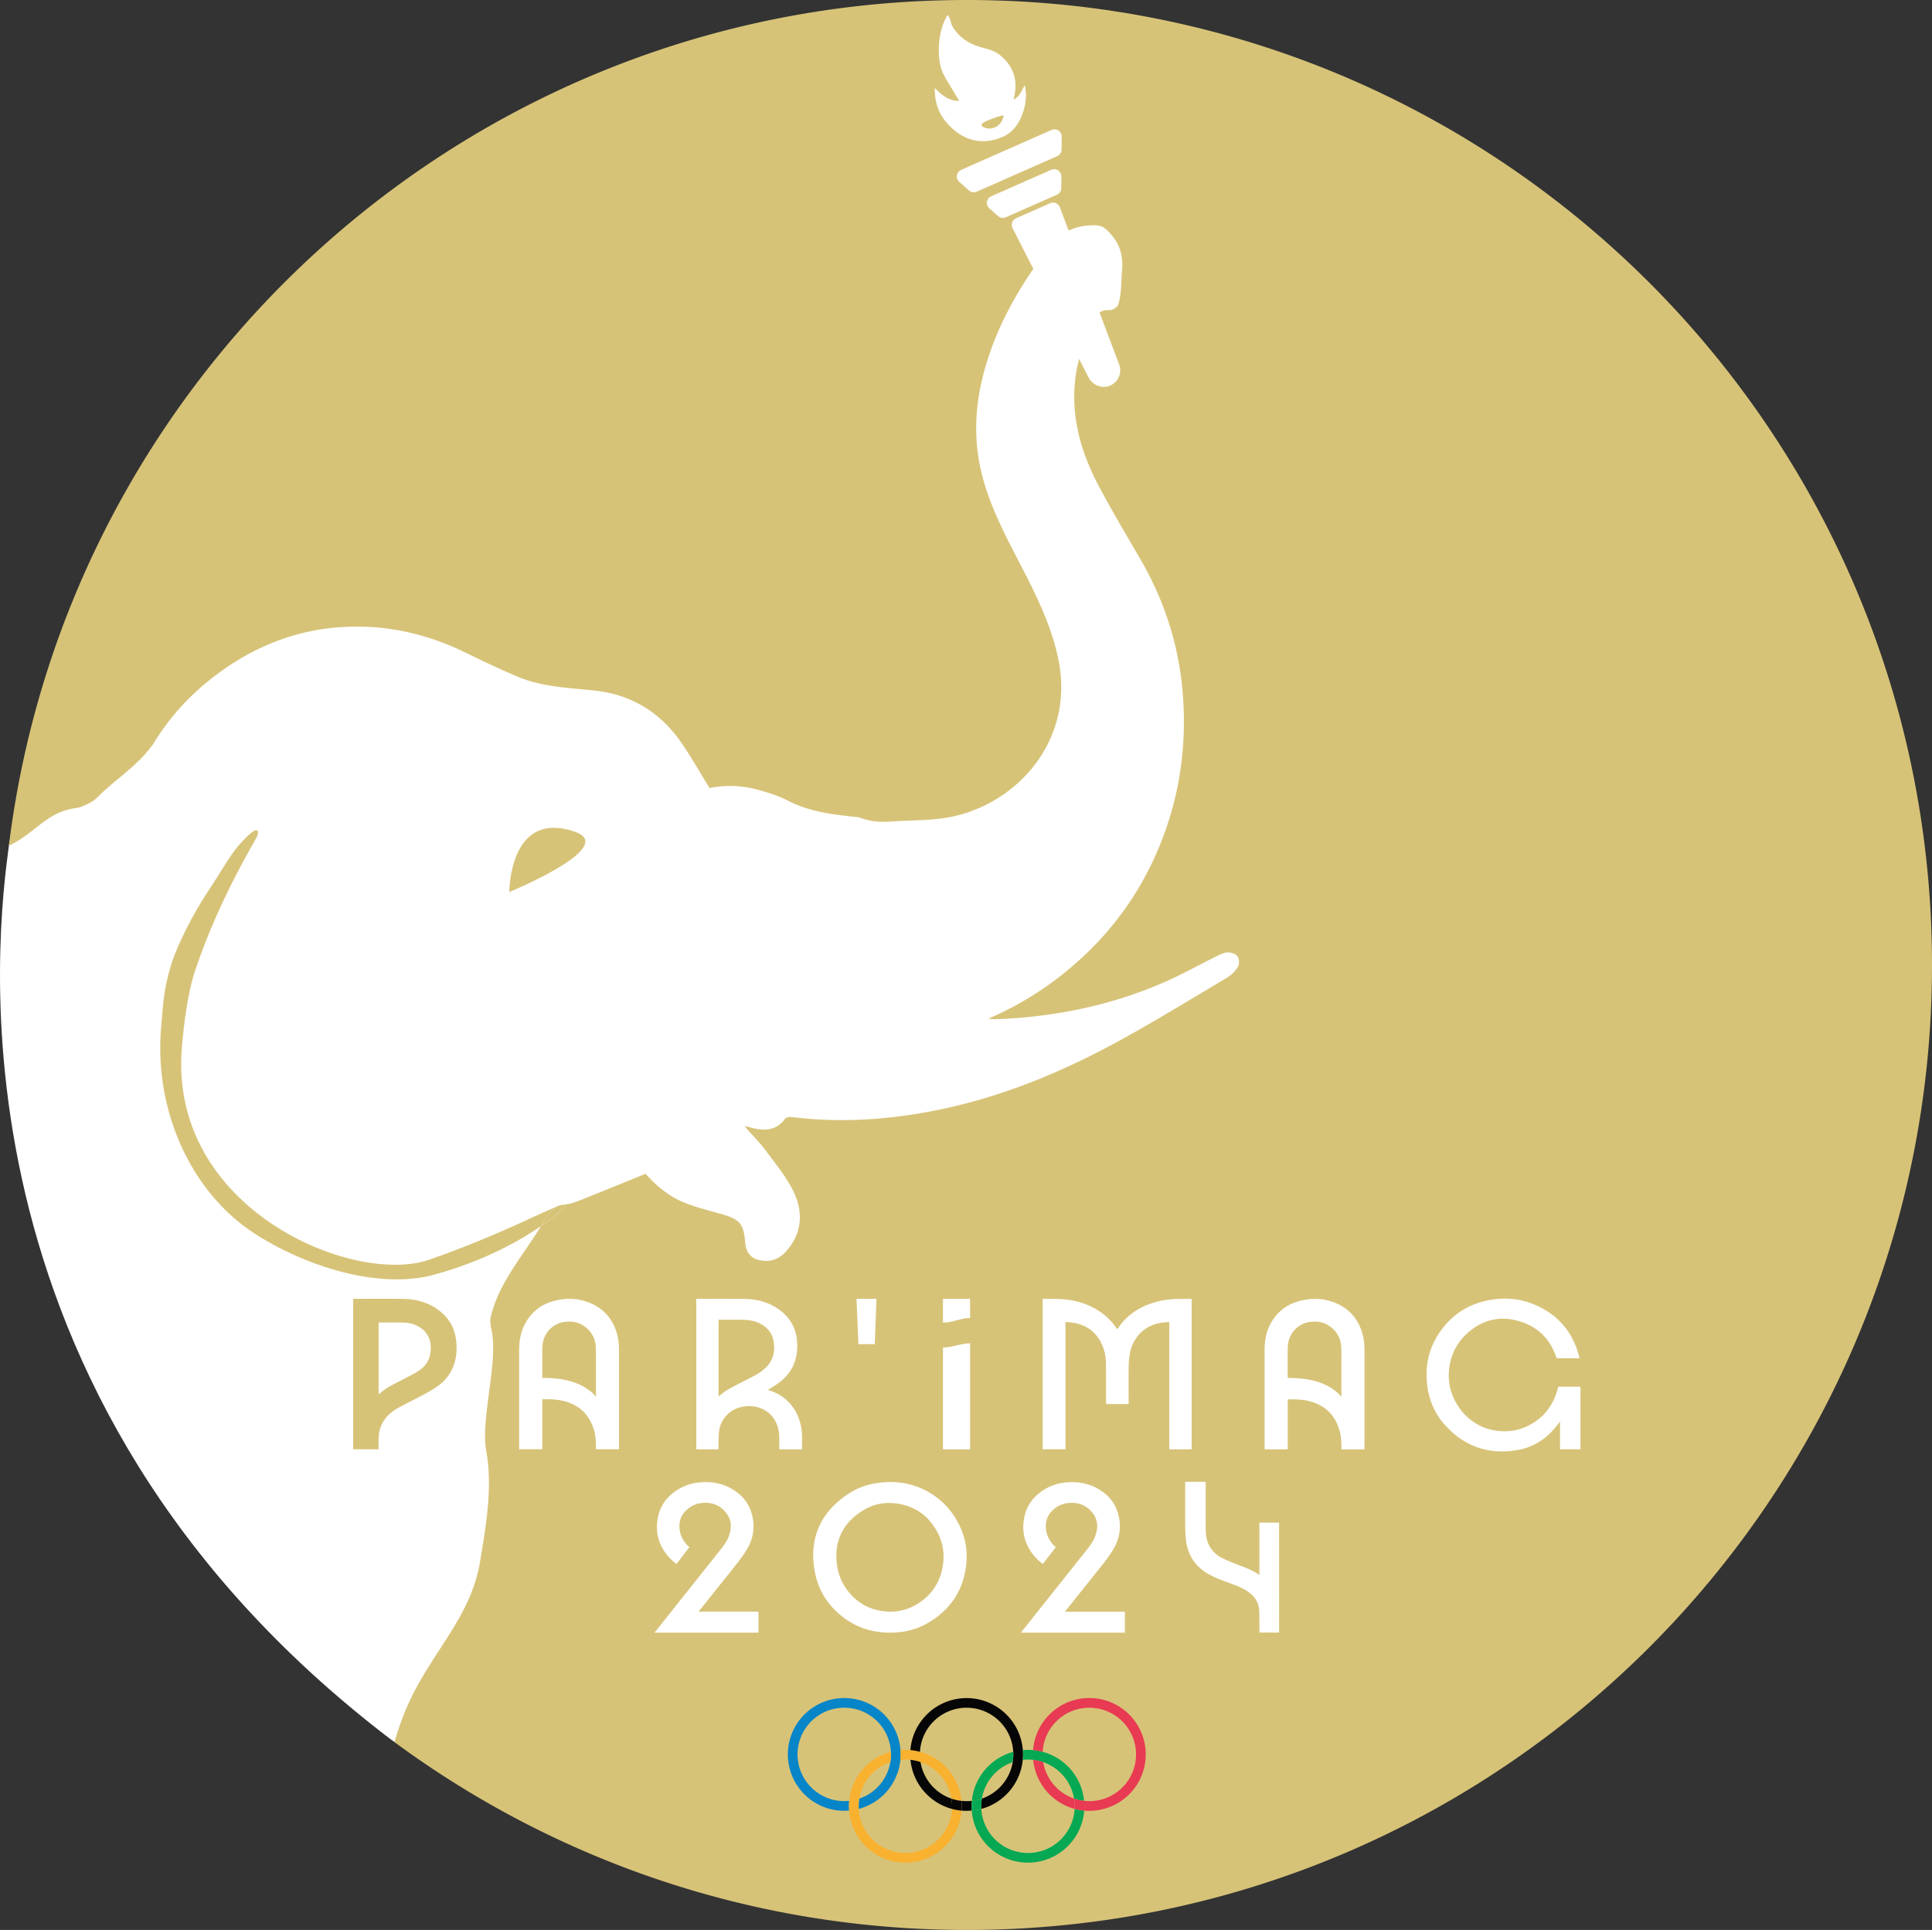 <svg id="VF_-_blanc" data-name="VF - blanc" xmlns="http://www.w3.org/2000/svg" viewBox="0 0 4270.31 4266.81"><rect x="0" y="0" width="4270.31" height="4266.81" fill="#333333" stroke="none"/><defs><style>.cls-1{fill:#fff;}.cls-2{fill:#d7c378;}.cls-3{fill:none;}.cls-4{fill:#0685c8;}.cls-5{fill:#f9b130;}.cls-6{fill:#060606;}.cls-7{fill:#06a854;}.cls-8{fill:#e83a52;}</style></defs><path class="cls-1" d="M1047.6,3969.2,1170,3942l1278,171,1278-531,162-1188L3492,1215,2583,270l-234-99-126-45-99,18L693,1296,148.05,1937.63c-8.69,10.23-13.31,23-15.09,36.28C108,2160-27,3186,976.51,3951.28,997,3966.93,1022.41,3974.8,1047.6,3969.2Z" transform="translate(-113.1 -106)"/><path class="cls-2" d="M1429.89,3083.44c-1.31-21.33-11.66-37.35-29.81-48.26-11.19-6.72-23.53-8.26-36.37-7-17.87,1.8-31.93,10.08-42,24.84-7.65,11.16-10,23.89-10,37.18q0,29.51,0,59v3.17h2.91c15.94.15,31.81,1.15,47.47,4.41,23.3,4.87,44.49,14,62.15,30.38a64.46,64.46,0,0,1,5,5.86l1.07-.69v-3.24q0-40.12,0-80.25C1430.25,3100.4,1430.4,3091.9,1429.89,3083.44Z" transform="translate(-113.1 -106)"/><path class="cls-2" d="M1823.86,3076.75c-2.11-20.8-12.88-35.58-31.34-44.91-12.56-6.35-26.13-8.1-40-8.16-16.11-.06-32.23,0-48.34,0-.92,0-1.84.08-2.88.13v169.31c1-.84,1.73-1.45,2.47-2,6.12-4.45,11.89-9.54,18.45-13.2,14.37-8,29.12-15.37,43.76-22.91,10.35-5.32,20.89-10.28,30.27-17.31,10.42-7.81,19.07-17,23.89-29.37C1824.14,3098.15,1825,3087.55,1823.86,3076.75Z" transform="translate(-113.1 -106)"/><path class="cls-2" d="M2092.17,3429.65c-23.67-2.77-46.45,1.39-67.31,13.15-41.26,23.26-63.93,59.39-63.16,105.3.09,5.83.68,10.7,1.21,15.56a116.66,116.66,0,0,0,27.26,63.31c19.39,23.11,44.16,37,74.21,40.94,24.94,3.3,48.83-.37,70.89-12.64,33.66-18.7,54.47-47.08,61.33-85.11,4.68-25.89,1.61-51.11-10.42-74.56C2166.52,3457.28,2135.21,3434.7,2092.17,3429.65Z" transform="translate(-113.1 -106)"/><path class="cls-2" d="M2331.45,361.1c-8.84.37-40.17,12.08-45,16.19-5.33,4.49-5.42,7.28,1.48,10.34C2306.67,396,2328.15,383.58,2331.45,361.1Z" transform="translate(-113.1 -106)"/><path class="cls-2" d="M1343.26,2773.65c3.71-1.46,6.83-2.56,9.39-3.29A44.65,44.65,0,0,0,1343.26,2773.65Z" transform="translate(-113.1 -106)"/><path class="cls-2" d="M2250,106C1161,106,262.63,921.9,132.73,1975.74c61.41-29.38,82.69-75.58,151.27-83.74,9.16-1.09,34.51-13.36,41-20,43.37-44.36,90.29-70,127.16-121.68,42-69.94,99.54-127.68,169.2-173.66,80.18-52.91,167.42-82,263.3-85.07,90.22-2.87,175.39,17.19,256.38,56.74,38.41,18.76,77,37.21,116.45,53.75,53.48,22.46,111.2,24.53,167.85,30.41,84.56,8.78,149.31,49.48,196.26,119.09,20.68,30.65,39,62.86,59.81,96.56a232.73,232.73,0,0,1,108,4.14c22.42,6.31,45.14,13.43,65.73,24.06,46.89,24.24,97.52,30.44,148.65,35.64,3.4.35,6.57.51,10,1.78,26.43,9.74,47.05,10,71.37,8.31,41.37-2.89,83.44-1.66,124-8.93C2359,1886.28,2492,1742.77,2451.4,1558.56c-15.41-70-46.19-133.38-78.65-196.28-36.09-70-73.84-139.13-91.58-216.85-18-78.8-11.55-156.41,11.35-233.08,22.37-74.93,58.17-143.65,101.84-208l2.65-3.92-45.86-90.09a15.93,15.93,0,0,1,7.76-21.79l75.41-33.29a15.92,15.92,0,0,1,21.33,9l19.5,51.68C2490.64,608.25,2509,604,2532,604c18,0,25.2,7.8,32,15,17,18,33,40,29,87-1.81,21.28-1,54.71-8.88,74.53-2.2,5.56-12.73,11.6-18.94,11.11-9-.72-16.13,1.43-21.71,5.36l43.26,114.72a36.71,36.71,0,0,1-20.52,47c-17.87,7.28-38.34-1.21-47.09-18.4l-20.75-40.77c-1.23,4.55-2.37,9.11-3.36,13.7-20.35,94.19,2.09,182.59,46,265.92,28.95,55,60.84,108.43,92.13,162.14,54,92.7,85.9,192.17,94.31,299.2,9.52,121.15-8.82,237.71-57.16,349.33-43.84,101.22-108.72,186.69-193.17,257.56a715.16,715.16,0,0,1-179.81,110.79c8.73.67,12.56,1.34,16.35,1.2,131.24-5,258-30.69,378.28-84.29,37.42-16.67,73.27-36.84,110.05-55,8.07-4,17-8.4,25.57-8.54,7.31-.11,17.57,3.76,21.28,9.35s3.76,17.21.22,23.05a71.67,71.67,0,0,1-23.89,23.56c-81.43,48.34-162.11,98.13-245.31,143.25-121.19,65.72-247.92,118.18-383.6,147-110.16,23.39-220.9,31.7-333,17.84-4.79-.6-12.33.4-14.63,3.55-19.93,27.33-46.48,27.36-75.27,19.89-3.3-.85-6.57-1.81-9.88-2.65-.46-.12-1,.16-3.8.65,16.3,18.55,33.17,35.26,47.1,54.15,21.88,29.65,46.11,58.76,61.44,91.77,20.66,44.5,17.39,90.24-17.37,129.36-13.65,15.37-30.8,23.31-51.72,20.89-24.38-2.82-36.69-15.68-38.81-39.9-3.71-42.27-11.75-51.52-53.34-63.42-26.89-7.69-54.25-14.39-80.17-24.66-35.47-14.06-64.07-38.67-86.76-64.22-50,20.27-98.33,40.13-146.92,59.38-10.54,4.17-21.79,7.77-33,8.78-.48,0-.94.11-1.42.17,2.73.18,3,2.08.68,6-1.76,3-18.94,19.46-50.54,41.33-40.14,65.85-93.88,126.48-111.12,201.12-.91,3.93-1.73,14.22,1.59,27.61,16.14,71.09-24.6,196.89-11.47,268.52,14.48,79-.42,165.94-13.81,245.34-19.08,113.16-93,185.68-145.52,287.08-20.79,40.14-33.41,76.6-43.5,111.16,353.94,261,791.44,415.32,1265,415.32,1178.25,0,2133.41-955.16,2133.41-2133.41S3428.25,106,2250,106Zm-50.42,263.67c-19.83-26.71-20.59-56.54-20.13-69.14,15.06,15.41,30.7,29.09,53.73,28.37-1-1.58-2.38-3.93-4.08-6.77-20.83-34.85-32.13-52-35.46-63.94-7.15-25.68-7.34-53.07-.89-82.07A125.72,125.72,0,0,1,2207.63,139c7.24,8.32,6.19,17.88,10.78,25.55,15.93,26.66,40.38,40.37,69.32,47.69,13.5,3.41,26.53,7.68,37.34,16.9,30.17,25.77,38.87,58,28.16,97.06,13.74-6.33,17.39-19.34,25-31.81a106.75,106.75,0,0,1-.43,47.32c-9.78,40.53-29.44,58.64-49.21,67.16C2272.07,433.21,2226.52,406,2199.58,369.67ZM2458.79,522a15.91,15.91,0,0,1-9.49,14.44l-113,49.89a16,16,0,0,1-17-2.61l-19.52-17.16a15.92,15.92,0,0,1,4.08-26.53l132.72-58.6A15.92,15.92,0,0,1,2459,496.1Zm.69-85.31a15.9,15.9,0,0,1-9.49,14.43l-178,78.62a16,16,0,0,1-17-2.61l-21.58-19a15.93,15.93,0,0,1,4.09-26.53l199.86-88.24a15.93,15.93,0,0,1,22.36,14.7ZM1481.3,3306.92v3.14h-51c0-1.73,0-3.46,0-5.18,0-12.43-.68-24.78-4.15-36.8-10.24-35.47-33.63-57-69.43-65.25-14.72-3.39-29.69-3.55-45-3.31V3310h-51c0-.95-.13-1.94-.13-2.93q0-108.36,0-216.72c0-19.61,3.17-38.58,12.28-56.21,13.78-26.62,35.26-44,64-51.78,27.38-7.43,54.67-6.61,81,4.51,30.6,12.93,50,36,59,67.95,3.3,11.75,4.36,23.81,4.36,36Q1481.34,3198.85,1481.3,3306.92Zm569.09-329.42c-1.26,33.45-2.51,66.76-3.77,100.23h-36.13q-2.12-50-4.25-100.23Zm-260.76,738.05h-229.9l16.31-20.49q65.49-82.32,130.94-164.66c7-8.87,13.63-18.14,17.36-29,5.56-16.14,6.46-32.27-3.6-47.06-11.82-17.37-28.54-26.28-49.7-25.93-16.7.27-31.15,6.26-42.9,18.32-9.44,9.7-13.55,21.43-13.26,34.89.36,16.4,7,30,18.26,41.54a37,37,0,0,0,3.87,3.06l-28.71,37.4a110.45,110.45,0,0,1-19-17.67c-22.59-26.88-29.21-57.62-20.58-91.35,5.66-22.14,19.15-39.25,37.83-52.25a108.64,108.64,0,0,1,54.58-19.14c22.22-1.73,43.67,1.12,63.73,11.32,24.61,12.52,42.44,31.27,49.89,58.27,7.07,25.61,4.64,50.6-8.29,74.12-9.37,17-21.53,32.12-33.6,47.25l-73.82,92.53c-.47.59-.89,1.2-1.75,2.37H1786c3.64,0,3.65,0,3.65,3.64v42.81Zm96.28-425.62c-.08,6.71,0,13.42,0,20.29h-50.26c0-1,0-2,0-3-.16-10.23.17-20.5-.57-30.69-2.45-33.77-27-61-64.18-61.71-17-.32-32.66,3.74-46,14.83a62,62,0,0,0-22.57,42c-1.27,11.54-.87,23.27-1.21,34.91,0,1.2,0,2.41,0,3.75h-49v-332.8h2.42c34.78,0,69.57-.43,104.33.2,27.16.49,52.88,7,75.46,23,22.75,16.1,36.66,37.84,39.94,65.66,2.53,21.42.42,42.38-9.47,62-7.24,14.38-18,25.76-30.79,35.17-6.63,4.86-13.77,9-20.67,13.51-.79.51-1.59,1-2.65,1.62,4.4,1.65,8.6,3,12.62,4.76,32.15,14.11,51.45,38.86,59.65,72.64C1885.65,3267.16,1886.06,3278.53,1885.91,3289.93ZM2249,3562c-5.47,59.31-35.11,103.42-86.48,132.9-25.68,14.73-53.76,20.79-83.29,20.63-42.89-.23-80.72-14.06-112.78-42.56-28.37-25.21-46.23-56.66-52.77-94.18a216.53,216.53,0,0,1-3-27.18c-2.5-64.29,28.54-112,80.8-145,21-13.28,44.41-20.45,69.18-23,35.9-3.66,70.05,2.08,101.86,19.44,34.45,18.8,59,46.74,74.53,82.64A154.27,154.27,0,0,1,2249,3562Zm8.29-251.73h-59.95c0-78.13.06-147,.06-225.18,19.9,0,39.75-9.2,59.89-9.2Zm0-290.34c-20.06,0-39.83,10.27-59.89,10.27,0-14.13-.06-38.53-.06-52.68h59.95Zm342.17,695.6H2369.53l16.31-20.48q65.47-82.32,130.93-164.65c7-8.86,13.63-18.13,17.36-29,5.56-16.13,6.45-32.26-3.61-47-11.82-17.37-28.53-26.29-49.69-25.94-16.7.28-31.15,6.26-42.89,18.32-9.45,9.71-13.55,21.43-13.26,34.89.36,16.39,7,30,18.25,41.53a38.62,38.62,0,0,0,3.88,3.07l-28.71,37.4a110.9,110.9,0,0,1-19-17.68c-22.59-26.88-29.2-57.61-20.58-91.34,5.67-22.13,19.15-39.25,37.82-52.24a108.68,108.68,0,0,1,54.59-19.14c22.21-1.73,43.66,1.12,63.71,11.32,24.61,12.52,42.44,31.27,49.89,58.26,7.07,25.61,4.64,50.59-8.29,74.12-9.37,17-21.53,32.11-33.6,47.24q-36.91,46.26-73.81,92.53c-.47.58-.89,1.19-1.75,2.36h128.65c3.65,0,3.65,0,3.66,3.64v42.8Zm79-684.92c-18.63,3.07-34.64,11.27-47.36,25.39a84.91,84.91,0,0,0-20.81,43.47,185.14,185.14,0,0,0-2.45,28.52c-.32,26.24-.15,52.5-.05,78.75,0,2.79-.84,3.46-3.53,3.44-14.3-.13-28.61-.06-42.92-.06h-3.54v-3.85c0-28.81.23-57.63-.19-86.43-.28-19.15-5-37.29-15.48-53.6-12.39-19.2-30.15-30.51-52.33-35-7-1.41-14.18-1.9-21.68-2.85v281.76H2417.8V2978c.33-.15.49-.3.66-.3,26.72-.38,53.43-.68,79.49,6.83,30.36,8.76,56.38,24.24,76.49,49,2.86,3.52,5.38,7.31,8.15,11.12a3.44,3.44,0,0,0,.68-.61c18.44-28.64,44.73-46.73,76.73-57.2,19.54-6.39,39.63-9,60.1-9.15,8.9-.06,17.79,0,26.92,0v332.57h-49.48V3028.69C2690.92,3029.32,2684.6,3029.57,2678.4,3030.59Zm261.87,684.65h-43.48v-3.38c-.11-14.44,0-28.89-.4-43.32-.6-19.5-10.29-34-26.16-44.55-13-8.62-27.54-13.89-42.1-19.15-16.32-5.9-32.61-11.86-47.51-21-26.67-16.37-41.79-40.27-45.95-71.06a238.28,238.28,0,0,1-1.9-30.1c-.24-32.3-.09-64.61-.09-96.92v-3.81H2778v3.6c0,34-.14,68,.11,102,.11,14.8,2.86,29.05,11.45,41.66,6.83,10,16,17.23,26.8,22.34,8.82,4.17,17.82,8,26.89,11.57,18.11,7.2,36.92,12.84,53.53,24.87V3472.24h43.5Zm188.76-408v3.14H3078c0-1.74,0-3.46,0-5.19,0-12.43-.68-24.8-4.16-36.82-10.24-35.5-33.65-57-69.48-65.3-14.73-3.4-29.71-3.56-45-3.31v110.54h-51c0-.94-.13-1.93-.13-2.92q0-108.45,0-216.89c0-19.62,3.17-38.61,12.29-56.25,13.78-26.64,35.29-44,64.1-51.82,27.39-7.44,54.7-6.62,81,4.51,30.63,12.94,50,36.06,59,68,3.3,11.76,4.36,23.82,4.37,36Q3129.07,3199,3129,3307.2Zm477.32.23c0,.82-.09,1.65-.15,2.66h-45v-61.52c-3.88,5-7.15,9.53-10.71,13.79-22,26.29-49.65,43.6-83.39,49.37-65,11.12-119.68-8.5-162.83-58.37-20.39-23.57-32.19-51.5-36.3-82.48-5.35-40.29,1.26-78.3,23-113,26-41.45,63.13-67.49,111.19-77.11,34.72-6.95,69-4.49,101.84,9.14,50,20.78,82.8,57.5,98,109.66.78,2.69,1.35,5.44,2,8.16a5.72,5.72,0,0,1,0,1.05h-2.53c-15.06,0-30.12,0-45.17,0-2,0-2.9-.49-3.56-2.49-14.41-43.52-44.88-70.44-88.55-81.24-37.67-9.33-72.61-.79-102.84,23.95-22.91,18.74-37.67,42.89-43.48,72-5.61,28.07-2.34,55.22,10.77,80.94,12,23.58,29.4,42,52.77,54.53a116.62,116.62,0,0,0,49.3,13.48c17.46,1,34.42-1.22,50.55-7.78,37.41-15.22,61.83-42.47,73.51-81.14a39,39,0,0,0,1.59-6.23c.33-2.41,1.32-3.19,3.81-3.17,14.41.13,28.81.11,43.21,0,2.35,0,3,.71,3,3Q3606.31,3241.07,3606.35,3307.43Z" transform="translate(-113.1 -106)"/><path class="cls-2" d="M3077.58,3083.55c-1.31-21.36-11.66-37.38-29.83-48.3-11.2-6.73-23.55-8.27-36.39-7-17.89,1.79-32,10.08-42.08,24.85-7.65,11.17-10,23.91-10,37.21q0,29.52,0,59v3.17h2.91c16,.15,31.83,1.14,47.5,4.41,23.32,4.87,44.53,14,62.2,30.4a64.6,64.6,0,0,1,5,5.87c.36-.23.72-.46,1.07-.7v-3.24q0-40.16,0-80.31C3078,3100.51,3078.1,3092,3077.58,3083.55Z" transform="translate(-113.1 -106)"/><path class="cls-3" d="M1065.18,3083.39q-.89-27.75-24.14-42.94c-11.3-7.37-24-10.26-37.21-10.48-17.23-.29-34.48-.12-51.72-.13a18.35,18.35,0,0,0-2.16.25v158.65c4.37-3.49,8.31-6.89,12.49-9.94,12.31-9,26.09-15.3,39.54-22.24,10.76-5.54,21.56-11,32-17.12,9.49-5.51,17.72-12.62,23.51-22.22C1063.81,3106.77,1065.56,3095.32,1065.18,3083.39Z" transform="translate(-113.1 -106)"/><path class="cls-2" d="M1343.26,2773.65c-10.16,4.92-17.45,13.42-23.58,24.46-3.46,6.24-7.09,12.42-10.83,18.55,31.6-21.87,48.78-38.36,50.54-41.33,2.31-3.92,2-5.82-.68-6a52.75,52.75,0,0,0-6.06,1C1350.09,2771.09,1347,2772.19,1343.26,2773.65Z" transform="translate(-113.1 -106)"/><path class="cls-2" d="M1352.65,2770.36a52.75,52.75,0,0,1,6.06-1A19.34,19.34,0,0,0,1352.65,2770.36Z" transform="translate(-113.1 -106)"/><path class="cls-2" d="M1343.26,2773.65c-38.47,15.15-138,67.54-281.71,117.4C894.61,2949,486,2779,515,2423c4-49,12.22-120,30-173,53.35-159.08,134-288,137-296,1-2.81,10-38-43,23-17.4,20-43,65-67,101-30,45-66,114-80,159-16.66,53.55-18.3,85-23,143-15,185,68.26,362.45,205,452,113,74,277,125,397,92.56,109.87-29.72,190.27-74.93,237.89-107.9,3.74-6.13,7.37-12.31,10.83-18.55C1325.81,2787.07,1333.1,2778.57,1343.26,2773.65Z" transform="translate(-113.1 -106)"/><path class="cls-2" d="M1383.84,1944.87c-145.77-50.32-145,133.2-145,133.2S1481.29,1978.51,1383.84,1944.87Z" transform="translate(-113.1 -106)"/><path class="cls-3" d="M2896.77,3472.24V3588c-16.61-12-35.42-17.67-53.53-24.87-9.07-3.6-18.07-7.4-26.89-11.57-10.79-5.11-20-12.3-26.8-22.34-8.59-12.61-11.34-26.86-11.45-41.66-.25-34-.1-68-.11-102v-3.6h-45.31v3.81c0,32.31-.15,64.62.09,96.92a238.28,238.28,0,0,0,1.9,30.1c4.16,30.79,19.28,54.69,45.95,71.06,14.9,9.16,31.19,15.12,47.51,21,14.56,5.26,29.13,10.53,42.1,19.15,15.87,10.54,25.56,25.05,26.16,44.55.44,14.43.29,28.88.4,43.32v3.38h43.48v-243Z" transform="translate(-113.1 -106)"/><path class="cls-3" d="M2599.41,3672.71c0-3.64,0-3.64-3.66-3.64H2467.1c.86-1.17,1.28-1.78,1.75-2.36q36.9-46.27,73.81-92.53c12.07-15.13,24.23-30.21,33.6-47.24,12.93-23.53,15.36-48.51,8.29-74.12-7.45-27-25.28-45.74-49.89-58.26-20-10.2-41.5-13-63.71-11.32a108.68,108.68,0,0,0-54.59,19.14c-18.67,13-32.15,30.11-37.82,52.24-8.62,33.73-2,64.46,20.58,91.34a110.9,110.9,0,0,0,19,17.68l28.71-37.4a38.62,38.62,0,0,1-3.88-3.07c-11.26-11.55-17.89-25.14-18.25-41.53-.29-13.46,3.81-25.18,13.26-34.89,11.74-12.06,26.19-18,42.89-18.32,21.16-.35,37.87,8.57,49.69,25.94,10.06,14.78,9.17,30.91,3.61,47-3.73,10.84-10.33,20.11-17.36,29q-65.39,82.39-130.93,164.65l-16.31,20.48h229.88v-42.8Z" transform="translate(-113.1 -106)"/><path class="cls-3" d="M2092.17,3429.65c-23.67-2.77-46.45,1.39-67.31,13.15-41.26,23.26-63.93,59.39-63.16,105.3.09,5.83.68,10.7,1.21,15.56a116.66,116.66,0,0,0,27.26,63.31c19.39,23.11,44.16,37,74.21,40.94,24.94,3.3,48.83-.37,70.89-12.64,33.66-18.7,54.47-47.08,61.33-85.11,4.68-25.89,1.61-51.11-10.42-74.56C2166.52,3457.28,2135.21,3434.7,2092.17,3429.65Z" transform="translate(-113.1 -106)"/><path class="cls-3" d="M2237,3485.68c-15.52-35.9-40.08-63.84-74.53-82.64-31.81-17.36-66-23.1-101.86-19.44-24.77,2.52-48.14,9.69-69.18,23-52.26,33-83.3,80.73-80.8,145a216.53,216.53,0,0,0,3,27.18c6.54,37.52,24.4,69,52.77,94.18,32.06,28.5,69.89,42.33,112.78,42.56,29.53.16,57.61-5.9,83.29-20.63,51.37-29.48,81-73.59,86.48-132.9A154.27,154.27,0,0,0,2237,3485.68Zm-40.39,84.48c-6.86,38-27.67,66.41-61.33,85.11-22.06,12.27-45.95,15.94-70.89,12.64-30.05-4-54.82-17.83-74.21-40.94a116.66,116.66,0,0,1-27.26-63.31c-.53-4.86-1.12-9.73-1.21-15.56-.77-45.91,21.9-82,63.16-105.3,20.86-11.76,43.64-15.92,67.31-13.15,43,5,74.35,27.63,94,65.95C2198.21,3519.05,2201.28,3544.27,2196.6,3570.16Z" transform="translate(-113.1 -106)"/><path class="cls-3" d="M1789.63,3672.74c0-3.64,0-3.64-3.65-3.64H1657.31c.86-1.17,1.28-1.78,1.75-2.37l73.82-92.53c12.07-15.13,24.23-30.21,33.6-47.25,12.93-23.52,15.36-48.51,8.29-74.12-7.45-27-25.28-45.75-49.89-58.27-20.06-10.2-41.51-13-63.73-11.32a108.64,108.64,0,0,0-54.58,19.14c-18.68,13-32.17,30.11-37.83,52.25-8.63,33.73-2,64.47,20.58,91.35a110.45,110.45,0,0,0,19,17.67l28.71-37.4a37,37,0,0,1-3.87-3.06c-11.27-11.56-17.9-25.14-18.26-41.54-.29-13.46,3.82-25.19,13.26-34.89,11.75-12.06,26.2-18.05,42.9-18.32,21.16-.35,37.88,8.56,49.7,25.93,10.06,14.79,9.16,30.92,3.6,47.06-3.73,10.83-10.32,20.1-17.36,29Q1641.6,3612.8,1576,3695.06l-16.31,20.49h229.9v-42.81Z" transform="translate(-113.1 -106)"/><path class="cls-3" d="M3603.41,3171.69c-14.4.09-28.8.11-43.21,0-2.49,0-3.48.76-3.81,3.17a39,39,0,0,1-1.59,6.23c-11.68,38.67-36.1,65.92-73.51,81.14-16.13,6.56-33.09,8.77-50.55,7.78a116.62,116.62,0,0,1-49.3-13.48c-23.37-12.56-40.75-31-52.77-54.53-13.11-25.72-16.38-52.87-10.77-80.94,5.81-29.09,20.57-53.24,43.48-72,30.23-24.74,65.17-33.28,102.84-23.95,43.67,10.8,74.14,37.72,88.55,81.24.66,2,1.59,2.5,3.56,2.49,15.05-.07,30.11,0,45.17,0H3604a5.72,5.72,0,0,0,0-1.05c-.65-2.72-1.22-5.47-2-8.16-15.21-52.16-48-88.88-98-109.66-32.81-13.63-67.12-16.09-101.84-9.14-48.06,9.62-85.18,35.66-111.19,77.11-21.75,34.68-28.36,72.69-23,113,4.11,31,15.91,58.91,36.3,82.48,43.15,49.87,97.86,69.49,162.83,58.37,33.74-5.77,61.42-23.08,83.39-49.37,3.56-4.26,6.83-8.78,10.71-13.79v61.52h45c.06-1,.15-1.84.15-2.66q0-66.36.05-132.72C3606.4,3172.4,3605.76,3171.67,3603.41,3171.69Z" transform="translate(-113.1 -106)"/><path class="cls-3" d="M3077.58,3083.55c-1.31-21.36-11.66-37.38-29.83-48.3-11.2-6.73-23.55-8.27-36.39-7-17.89,1.79-32,10.08-42.08,24.85-7.65,11.17-10,23.91-10,37.21q0,29.52,0,59v3.17h2.91c16,.15,31.83,1.14,47.5,4.41,23.32,4.87,44.53,14,62.2,30.4a64.6,64.6,0,0,1,5,5.87c.36-.23.72-.46,1.07-.7v-3.24q0-40.16,0-80.31C3078,3100.51,3078.1,3092,3077.58,3083.55Z" transform="translate(-113.1 -106)"/><path class="cls-3" d="M3129,3090.87c0-12.15-1.07-24.21-4.37-36-9-32-28.37-55.07-59-68-26.34-11.13-53.65-11.95-81-4.51-28.81,7.82-50.32,25.18-64.1,51.82-9.12,17.64-12.28,36.63-12.29,56.25q-.06,108.45,0,216.89c0,1,.08,2,.13,2.92h51V3199.72c15.28-.25,30.26-.09,45,3.31,35.83,8.25,59.24,29.8,69.48,65.3,3.48,12,4.19,24.39,4.16,36.82,0,1.73,0,3.45,0,5.19H3129v-3.14Q3129,3199,3129,3090.87Zm-51,98.44v3.24c-.35.24-.71.47-1.07.7a64.6,64.6,0,0,0-5-5.87c-17.67-16.38-38.88-25.53-62.2-30.4-15.67-3.27-31.55-4.26-47.5-4.41h-2.91v-3.17q0-29.52,0-59c0-13.3,2.38-26,10-37.21,10.12-14.77,24.19-23.06,42.08-24.85,12.84-1.3,25.19.24,36.39,7,18.17,10.92,28.52,26.94,29.83,48.3.52,8.46.37,17,.38,25.45Q3078,3149.16,3078,3189.31Z" transform="translate(-113.1 -106)"/><path class="cls-3" d="M2720.1,2977.61c-20.47.14-40.56,2.76-60.1,9.15-32,10.47-58.29,28.56-76.73,57.2a3.44,3.44,0,0,1-.68.61c-2.77-3.81-5.29-7.6-8.15-11.12-20.11-24.72-46.13-40.2-76.49-49-26.06-7.51-52.77-7.21-79.49-6.83-.17,0-.33.15-.66.3v332.21h50.26V3028.41c7.5,1,14.69,1.44,21.68,2.85,22.18,4.45,39.94,15.76,52.33,35,10.52,16.31,15.2,34.45,15.48,53.6.42,28.8.16,57.62.19,86.43v3.85h3.54c14.31,0,28.62-.07,42.92.06,2.69,0,3.54-.65,3.53-3.44-.1-26.25-.27-52.51.05-78.75a185.14,185.14,0,0,1,2.45-28.52A84.91,84.91,0,0,1,2631,3056c12.72-14.12,28.73-22.32,47.36-25.39,6.2-1,12.52-1.27,19.14-1.9v281.48H2747V2977.6C2737.89,2977.6,2729,2977.55,2720.1,2977.61Z" transform="translate(-113.1 -106)"/><path class="cls-3" d="M2197.35,3085.07c0,78.19-.06,147-.06,225.18h59.95V3075.87C2237.1,3075.87,2217.25,3085.07,2197.35,3085.07Z" transform="translate(-113.1 -106)"/><path class="cls-3" d="M2197.29,2977.5c0,14.15.06,38.55.06,52.68,20.06,0,39.83-10.27,59.89-10.27V2977.5Z" transform="translate(-113.1 -106)"/><path class="cls-3" d="M2006.24,2977.5q2.13,50.3,4.25,100.23h36.13c1.26-33.47,2.51-66.78,3.77-100.23Z" transform="translate(-113.1 -106)"/><path class="cls-3" d="M1823.86,3076.75c-2.11-20.8-12.88-35.58-31.34-44.91-12.56-6.35-26.13-8.1-40-8.16-16.11-.06-32.23,0-48.34,0-.92,0-1.84.08-2.88.13v169.31c1-.84,1.73-1.45,2.47-2,6.12-4.45,11.89-9.54,18.45-13.2,14.37-8,29.12-15.37,43.76-22.91,10.35-5.32,20.89-10.28,30.27-17.31,10.42-7.81,19.07-17,23.89-29.37C1824.14,3098.15,1825,3087.55,1823.86,3076.75Z" transform="translate(-113.1 -106)"/><path class="cls-3" d="M1883,3256c-8.2-33.78-27.5-58.53-59.65-72.64-4-1.76-8.22-3.11-12.62-4.76,1.06-.64,1.86-1.11,2.65-1.62,6.9-4.48,14-8.65,20.67-13.51,12.83-9.41,23.55-20.79,30.79-35.17,9.89-19.63,12-40.59,9.47-62-3.28-27.82-17.19-49.56-39.94-65.66-22.58-16-48.3-22.53-75.46-23-34.76-.63-69.55-.18-104.33-.2h-2.42v332.8h49c0-1.34,0-2.55,0-3.75.34-11.64-.06-23.37,1.21-34.91a62,62,0,0,1,22.57-42c13.31-11.09,28.93-15.15,46-14.83,37.21.71,61.73,27.94,64.18,61.71.74,10.19.41,20.46.57,30.69,0,1,0,2,0,3h50.26c0-6.87-.07-13.58,0-20.29C1886.06,3278.53,1885.65,3267.16,1883,3256Zm-86.69-118.34c-9.38,7-19.92,12-30.27,17.31-14.64,7.54-29.39,14.88-43.76,22.91-6.56,3.66-12.33,8.75-18.45,13.2-.74.54-1.43,1.15-2.47,2V3023.8c1-.05,2-.13,2.88-.13,16.11,0,32.23-.05,48.34,0,13.85.06,27.42,1.81,40,8.16,18.46,9.33,29.23,24.11,31.34,44.91,1.1,10.8.28,21.4-3.7,31.58C1815.34,3120.65,1806.69,3129.89,1796.27,3137.7Z" transform="translate(-113.1 -106)"/><path class="cls-3" d="M1429.89,3083.44c-1.31-21.33-11.66-37.35-29.81-48.26-11.19-6.72-23.53-8.26-36.37-7-17.87,1.8-31.93,10.08-42,24.84-7.65,11.16-10,23.89-10,37.18q0,29.51,0,59v3.17h2.91c15.94.15,31.81,1.15,47.47,4.41,23.3,4.87,44.49,14,62.15,30.38a64.46,64.46,0,0,1,5,5.86l1.07-.69v-3.24q0-40.12,0-80.25C1430.25,3100.4,1430.4,3091.9,1429.89,3083.44Z" transform="translate(-113.1 -106)"/><path class="cls-3" d="M1481.27,3090.76c0-12.14-1.06-24.2-4.36-36-9-31.92-28.35-55-59-67.95-26.32-11.12-53.61-11.94-81-4.51-28.79,7.82-50.27,25.16-64,51.78-9.11,17.63-12.27,36.6-12.28,56.21q-.06,108.36,0,216.72c0,1,.09,2,.13,2.93h51V3199.52c15.26-.24,30.23-.08,45,3.31,35.8,8.25,59.19,29.78,69.43,65.25,3.47,12,4.19,24.37,4.15,36.8,0,1.72,0,3.45,0,5.18h51v-3.14Q1481.3,3198.85,1481.27,3090.76Zm-51,98.37v3.24l-1.07.69a64.46,64.46,0,0,0-5-5.86c-17.66-16.37-38.85-25.51-62.15-30.38-15.66-3.26-31.53-4.26-47.47-4.41h-2.91v-3.17q0-29.5,0-59c0-13.29,2.38-26,10-37.18,10.11-14.76,24.17-23,42-24.84,12.84-1.29,25.18.25,36.37,7,18.15,10.91,28.5,26.93,29.81,48.26.51,8.46.36,17,.37,25.44Q1430.34,3149,1430.28,3189.13Z" transform="translate(-113.1 -106)"/><path class="cls-2" d="M1077.79,3172.48c16.14-10.83,28.59-25.06,36.24-43.11,7.84-18.51,9.38-38,7.55-57.71-2.75-29.91-16.91-53.43-41.22-70.76-22.66-16.16-48.52-22.87-75.91-23.29-36.18-.55-72.37-.16-108.55-.17-.73,0-1.46.09-2.3.15v332.55h56.31c0-8.11-.19-15.89.05-23.65.4-13.43,3.21-26.23,10.43-37.85,8.3-13.36,20-23,33.53-30.39,18.12-9.83,36.67-18.86,54.84-28.59C1058.67,3184.35,1068.46,3178.73,1077.79,3172.48Zm-43.79-33c-10.46,6.08-21.26,11.58-32,17.12-13.45,6.94-27.23,13.29-39.54,22.24-4.18,3-8.12,6.45-12.49,9.94V3030.09a18.35,18.35,0,0,1,2.16-.25c17.24,0,34.49-.16,51.72.13,13.25.22,25.91,3.11,37.21,10.48q23.26,15.15,24.14,42.94c.38,11.93-1.37,23.38-7.67,33.83C1051.72,3126.82,1043.49,3133.93,1034,3139.44Z" transform="translate(-113.1 -106)"/><path class="cls-3" d="M2436.65,481.4,2303.93,540a15.92,15.92,0,0,0-4.08,26.53l19.52,17.16a16,16,0,0,0,17,2.61l113-49.89a15.91,15.91,0,0,0,9.49-14.44l.21-25.87A15.92,15.92,0,0,0,2436.65,481.4Z" transform="translate(-113.1 -106)"/><path class="cls-3" d="M2437.36,393.36,2237.5,481.6a15.93,15.93,0,0,0-4.09,26.53l21.58,19a16,16,0,0,0,17,2.61l178-78.62a15.9,15.9,0,0,0,9.49-14.43l.24-28.6A15.93,15.93,0,0,0,2437.36,393.36Z" transform="translate(-113.1 -106)"/><path class="cls-3" d="M2455.65,564.19a15.92,15.92,0,0,0-21.33-9l-75.41,33.29a15.93,15.93,0,0,0-7.76,21.79L2397,700.41c25.49-37.69,45.62-68.54,78.14-84.54Z" transform="translate(-113.1 -106)"/><path class="cls-3" d="M2586.73,911.72,2543.47,797c-6.32,4.44-10.7,11.15-13.77,18.56-11.38,27.56-23.55,55.33-31.33,84l20.75,40.77c8.75,17.19,29.22,25.68,47.09,18.4A36.71,36.71,0,0,0,2586.73,911.72Z" transform="translate(-113.1 -106)"/><path class="cls-3" d="M2287.88,387.63c18.79,8.35,40.27-4.05,43.57-26.53-8.84.37-40.17,12.08-45,16.19C2281.07,381.78,2281,384.57,2287.88,387.63Z" transform="translate(-113.1 -106)"/><path class="cls-3" d="M2378.27,294.37c-7.65,12.47-11.3,25.48-25,31.81,10.71-39.07,2-71.29-28.16-97.06-10.81-9.22-23.84-13.49-37.34-16.9-28.94-7.32-53.39-21-69.32-47.69-4.59-7.67-3.54-17.23-10.78-25.55a125.72,125.72,0,0,0-14.88,37.14c-6.45,29-6.26,56.39.89,82.07,3.33,11.95,14.63,29.09,35.46,63.94,1.7,2.84,3.12,5.19,4.08,6.77-23,.72-38.67-13-53.73-28.37-.46,12.6.3,42.43,20.13,69.14,26.94,36.29,72.49,63.54,129.05,39.18,19.77-8.52,39.43-26.63,49.21-67.16A106.75,106.75,0,0,0,2378.27,294.37Zm-90.39,93.26c-6.9-3.06-6.81-5.85-1.48-10.34,4.88-4.11,36.21-15.82,45-16.19C2328.15,383.58,2306.67,396,2287.88,387.63Z" transform="translate(-113.1 -106)"/><g id="Anneaux"><path class="cls-4" d="M2103.83,3984.67q0,6.06-.57,12a124.76,124.76,0,0,1-92.1,108.54q-.17-2.91-.16-5.86a102.82,102.82,0,0,1,1.37-16.85,103.18,103.18,0,0,0,70.05-97.81q0-3-.16-5.86a103.26,103.26,0,1,0-103.1,109.12,104.86,104.86,0,0,0,11-.58c-.37,3.94-.57,7.94-.57,12,0,3.21.13,6.4.36,9.55-3.55.3-7.14.46-10.78.46a124.67,124.67,0,1,1,124.31-134.22C2103.71,3978.27,2103.83,3981.46,2103.83,3984.67Z" transform="translate(-113.1 -106)"/><path class="cls-5" d="M2114.25,4202.59a103.26,103.26,0,0,1-103.09-97.4,123.69,123.69,0,0,1-21.22,3.69,124.68,124.68,0,0,0,248.62.08,124.42,124.42,0,0,1-21.21-3.73A103.27,103.27,0,0,1,2114.25,4202.59Z" transform="translate(-113.1 -106)"/><path class="cls-5" d="M2082.42,3984.67a103.93,103.93,0,0,1-1.37,16.85,103.39,103.39,0,0,0-68.68,81,102.88,102.88,0,0,1-22.22,4.87,124.78,124.78,0,0,1,92.11-108.54Q2082.42,3981.72,2082.42,3984.67Z" transform="translate(-113.1 -106)"/><path class="cls-5" d="M2238.36,4087.42a102.15,102.15,0,0,1-22.21-4.93,103.23,103.23,0,0,0-101.9-86.42,105,105,0,0,0-11,.58q.57-5.91.57-12c0-3.21-.12-6.4-.36-9.55,3.56-.3,7.15-.46,10.78-.46s7.41.16,11.05.48a123.46,123.46,0,0,1,21.21,3.74A124.74,124.74,0,0,1,2238.36,4087.42Z" transform="translate(-113.1 -106)"/><path class="cls-5" d="M2011,4099.33q0,3,.16,5.86a123.69,123.69,0,0,1-21.22,3.69c-.23-3.15-.36-6.34-.36-9.55,0-4,.2-8,.57-12a102.88,102.88,0,0,0,22.22-4.87A102.82,102.82,0,0,0,2011,4099.33Z" transform="translate(-113.1 -106)"/><path class="cls-6" d="M2217.51,4099.33q0,3-.16,5.9a124.76,124.76,0,0,1-91.85-108.55,102.87,102.87,0,0,1,22.21,4.93,103.41,103.41,0,0,0,68.44,80.88A104.94,104.94,0,0,1,2217.51,4099.33Z" transform="translate(-113.1 -106)"/><path class="cls-6" d="M2261.13,4087.39a104,104,0,0,1-22.77,0q.55,5.88.56,11.91,0,4.86-.36,9.63,5.46.48,11.05.48t11.31-.51q-.36-4.73-.36-9.56Q2260.56,4093.31,2261.13,4087.39Z" transform="translate(-113.1 -106)"/><path class="cls-6" d="M2374.28,3984.77c0,4-.2,8-.57,12a124.79,124.79,0,0,1-91.58,108.42c-.1-1.92-.16-3.85-.16-5.79a104.31,104.31,0,0,1,1.39-17,103.07,103.07,0,0,0,69.5-97.62c0-1.94-.05-3.87-.16-5.79a103.26,103.26,0,0,0-206.19-.1,123.46,123.46,0,0,0-21.21-3.74,124.68,124.68,0,0,1,248.61.06C2374.15,3978.36,2374.28,3981.55,2374.28,3984.77Z" transform="translate(-113.1 -106)"/><path class="cls-6" d="M2238.92,4099.33q0,4.86-.36,9.63a124.42,124.42,0,0,1-21.21-3.73q.17-2.92.16-5.9a104.94,104.94,0,0,0-1.36-16.84,102.15,102.15,0,0,0,22.21,4.93Q2238.92,4093.3,2238.92,4099.33Z" transform="translate(-113.1 -106)"/><path class="cls-7" d="M2509.33,4087.37a103,103,0,0,1-22.23-5,103.43,103.43,0,0,0-113.39-85.62c.37-3.94.57-7.93.57-12,0-3.22-.13-6.41-.37-9.57q5.6-.49,11.32-.5t11.29.5a124.52,124.52,0,0,1,112.81,112.17Z" transform="translate(-113.1 -106)"/><path class="cls-7" d="M2385.23,4202.63a103.26,103.26,0,0,1-103.1-97.47,124.46,124.46,0,0,1-21.21,3.77,124.68,124.68,0,0,0,248.62,0,123.5,123.5,0,0,1-21.21-3.78A103.27,103.27,0,0,1,2385.23,4202.63Z" transform="translate(-113.1 -106)"/><path class="cls-7" d="M2352.86,3984.77a104.32,104.32,0,0,1-1.38,17,103.41,103.41,0,0,0-68.12,80.64,102.42,102.42,0,0,1-22.23,5A124.78,124.78,0,0,1,2352.7,3979C2352.81,3980.9,2352.86,3982.83,2352.86,3984.77Z" transform="translate(-113.1 -106)"/><path class="cls-7" d="M2282,4099.37c0,1.94.06,3.87.16,5.79a124.46,124.46,0,0,1-21.21,3.77q-.36-4.73-.36-9.56,0-6.06.57-12a102.42,102.42,0,0,0,22.23-5A104.31,104.31,0,0,0,2282,4099.37Z" transform="translate(-113.1 -106)"/><path class="cls-8" d="M2645.51,3984.74a124.68,124.68,0,0,1-124.67,124.68c-3.81,0-7.58-.18-11.3-.51q.36-4.72.36-9.54c0-4-.2-8-.57-12A103.26,103.26,0,1,0,2417.74,3979a124.77,124.77,0,0,0-21.22-3.78,124.68,124.68,0,0,1,249,9.54Z" transform="translate(-113.1 -106)"/><path class="cls-8" d="M2488.49,4099.37c0,1.93-.06,3.85-.16,5.76a124.75,124.75,0,0,1-91.59-108.39,103,103,0,0,1,22.23,5,103.4,103.4,0,0,0,68.13,80.61A104.87,104.87,0,0,1,2488.49,4099.37Z" transform="translate(-113.1 -106)"/><path class="cls-8" d="M2509.9,4099.37q0,4.81-.36,9.54a123.5,123.5,0,0,1-21.21-3.78c.1-1.91.16-3.83.16-5.76a104.87,104.87,0,0,0-1.39-17,103,103,0,0,0,22.23,5C2509.7,4091.32,2509.9,4095.32,2509.9,4099.37Z" transform="translate(-113.1 -106)"/></g></svg>